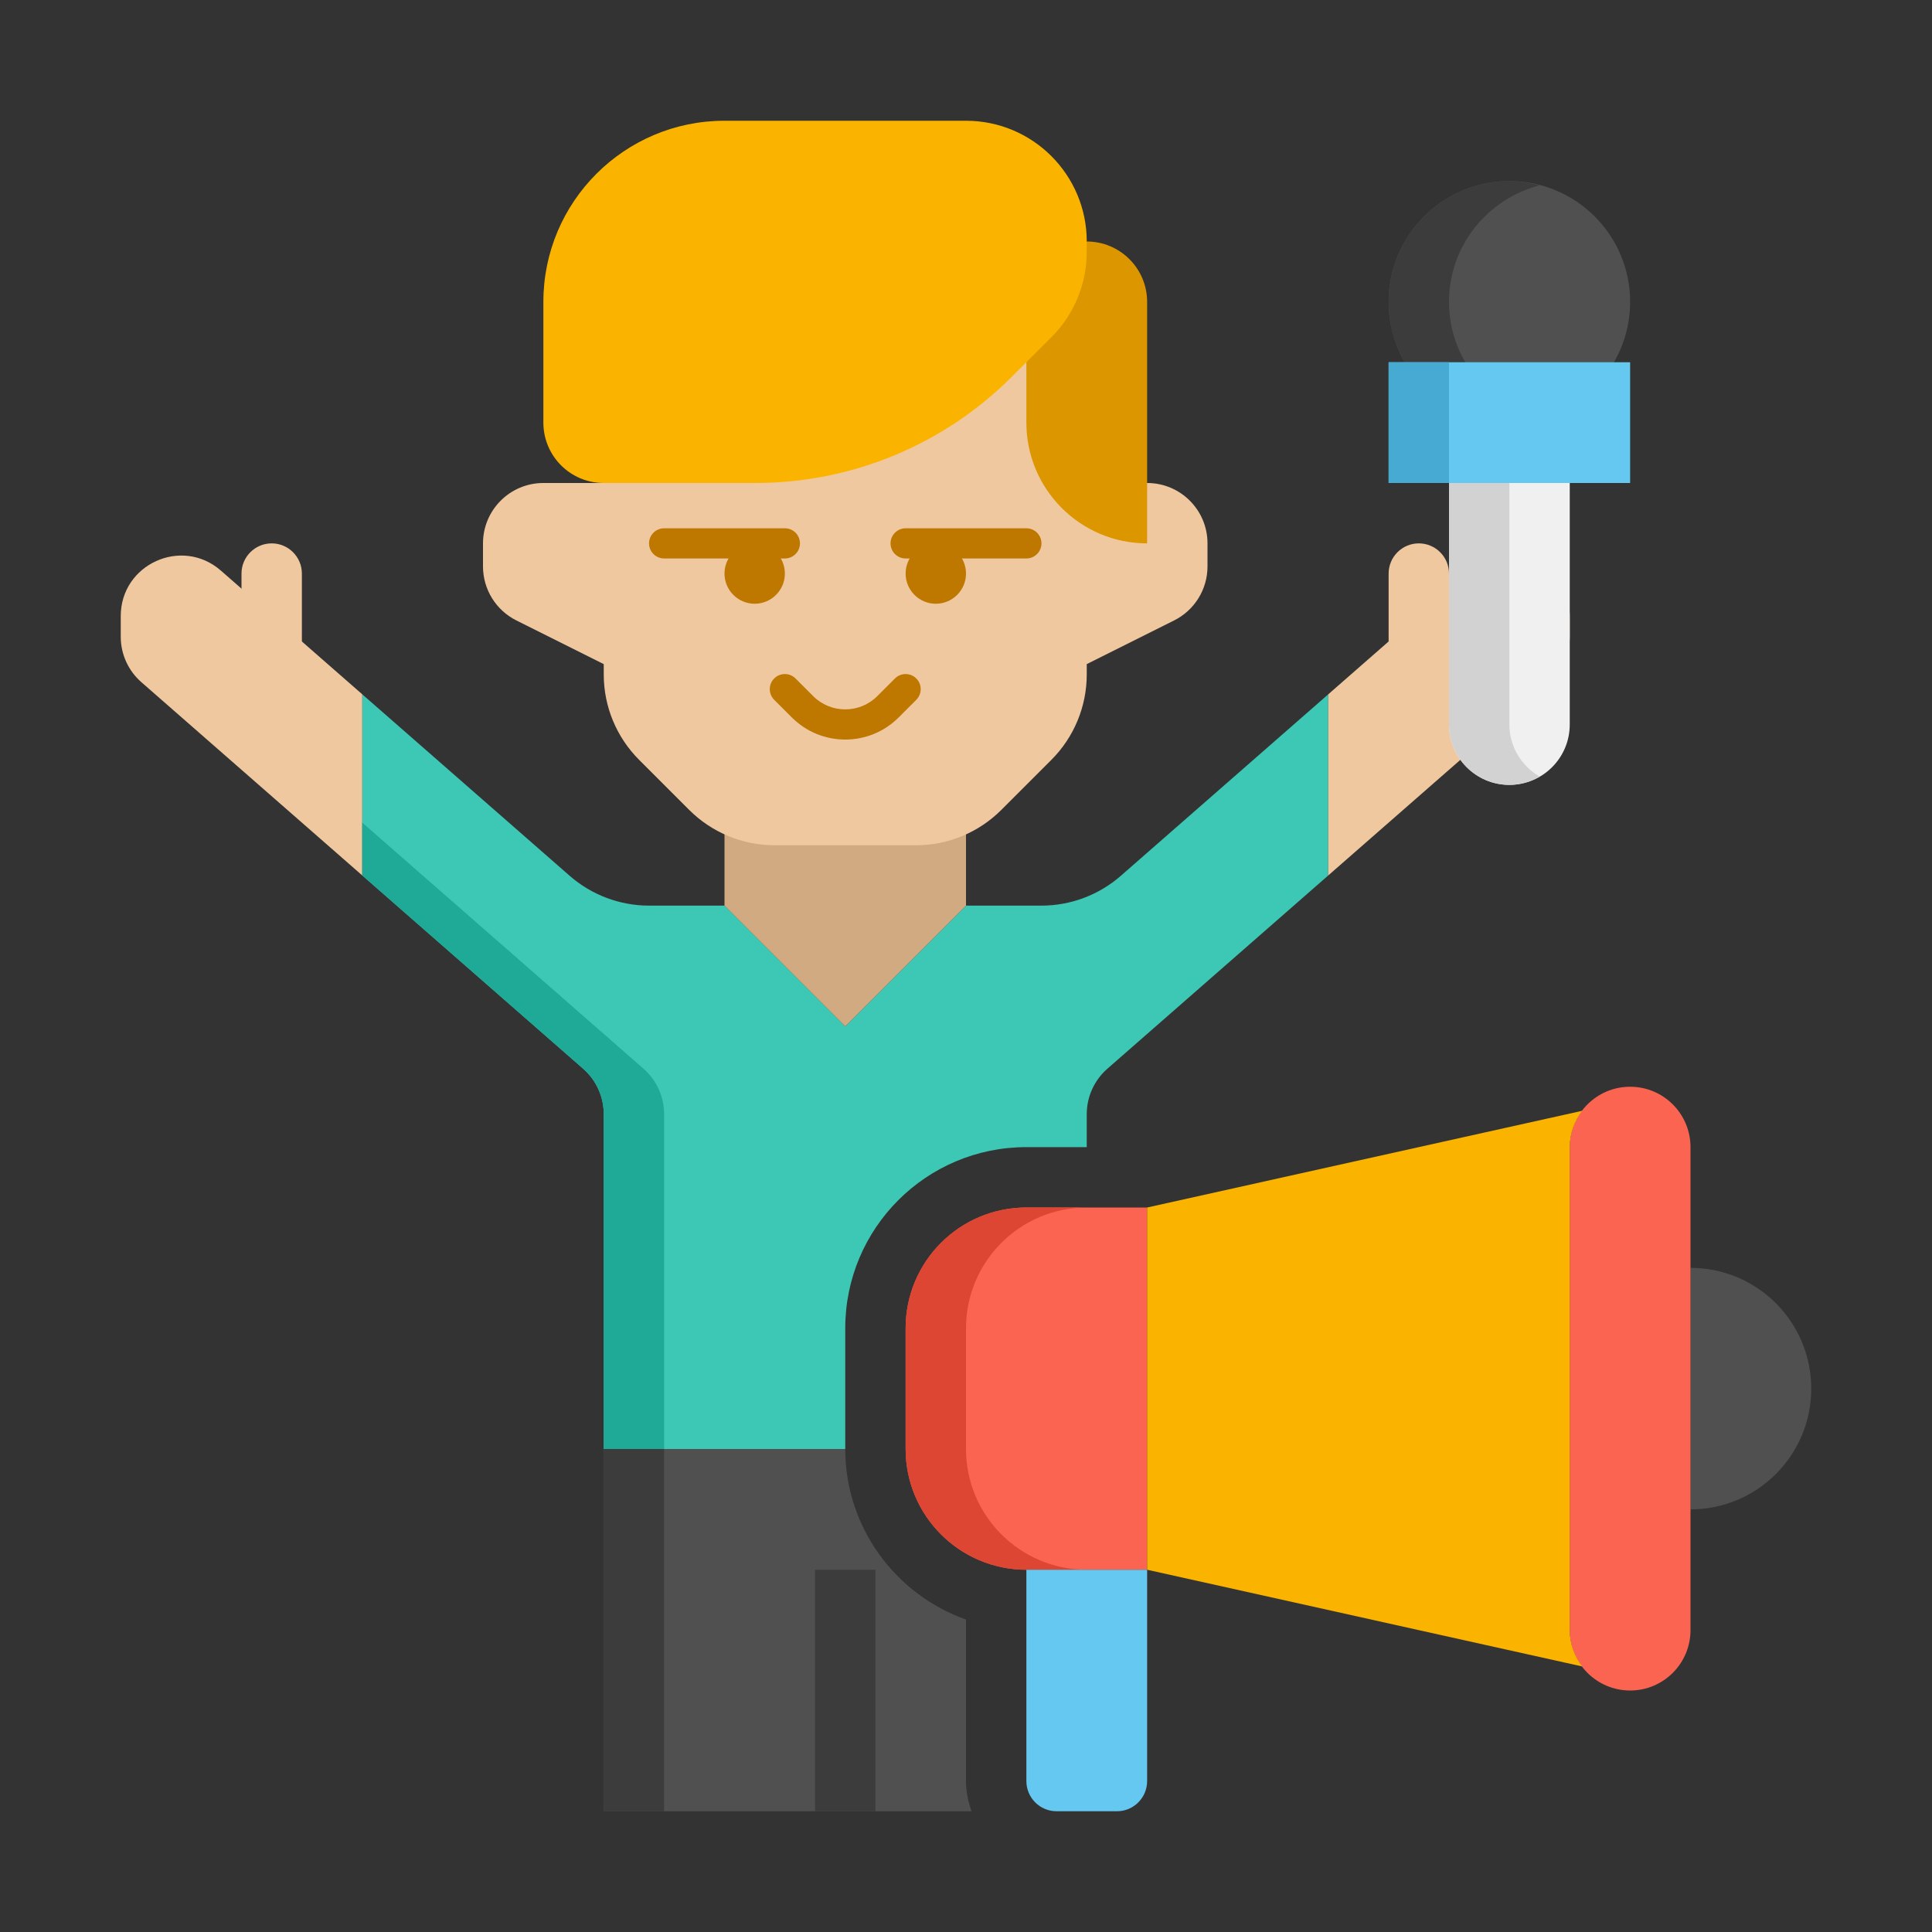 <?xml version="1.0" encoding="utf-8"?>
<!-- Generator: Adobe Illustrator 24.0.0, SVG Export Plug-In . SVG Version: 6.00 Build 0)  -->
<svg version="1.1" xmlns="http://www.w3.org/2000/svg" xmlns:xlink="http://www.w3.org/1999/xlink" x="0px" y="0px"
	 viewBox="0 0 64 64" enable-background="new 0 0 64 64" xml:space="preserve">
<rect x="0" y="0" width="64" height="64" fill="#333333" stroke="none"/>
<g id="Captions">
</g>
<g id="Icons">
	<g>
		<g>
			<path fill="#3CC8B4" d="M37.131,29.01C36.402,29.648,35.466,30,34.497,30H32l-4,4l-4-4h-2.497c-0.969,0-1.905-0.352-2.634-0.99
				L12,23v6l7.317,6.402C19.751,35.782,20,36.331,20,36.908V48h8v-4c0-3.314,2.686-6,6-6h2v-1.092c0-0.577,0.249-1.125,0.683-1.505
				L44,29v-6L37.131,29.01z"/>
		</g>
		<g>
			<polygon fill="#D2AA82" points="24,30 24,25.657 32,25.657 32,30 28,34 			"/>
		</g>
		<g>
			<path fill="#F0C8A0" d="M38,16h-2v-6c0-1.105-0.895-2-2-2H22c-1.105,0-2,0.895-2,2v6h-2c-1.105,0-2,0.895-2,2v0.764
				c0,0.758,0.428,1.45,1.106,1.789L20,22v0.343c0,1.061,0.421,2.078,1.172,2.828l1.657,1.657c0.75,0.75,1.768,1.172,2.828,1.172
				h4.686c1.061,0,2.078-0.421,2.828-1.172l1.657-1.657c0.75-0.75,1.172-1.768,1.172-2.828V22l2.894-1.447
				C39.572,20.214,40,19.521,40,18.764V18C40,16.895,39.105,16,38,16z"/>
		</g>
		<g>
			<path fill="#DC9600" d="M38,18L38,18c-2.209,0-4-1.791-4-4V8h2c1.105,0,2,0.895,2,2V18z"/>
		</g>
		<g>
			<path fill="#FAB400" d="M32,4h-8c-3.314,0-6,2.686-6,6v4c0,1.105,0.895,2,2,2h5.029c3.183,0,6.235-1.264,8.485-3.515l1.314-1.314
				C35.579,10.421,36,9.404,36,8.343V8C36,5.791,34.209,4,32,4z"/>
		</g>
		<g>
			<path fill="#BE7800" d="M26,18.5h-4c-0.276,0-0.5-0.224-0.5-0.5s0.224-0.5,0.5-0.5h4c0.276,0,0.5,0.224,0.5,0.5
				S26.276,18.5,26,18.5z"/>
		</g>
		<g>
			<path fill="#BE7800" d="M28,24.499c-0.641,0-1.28-0.244-1.768-0.731l-0.586-0.586c-0.195-0.195-0.195-0.512,0-0.707
				s0.512-0.195,0.707,0l0.586,0.586c0.584,0.584,1.537,0.584,2.121,0l0.586-0.586c0.195-0.195,0.512-0.195,0.707,0
				s0.195,0.512,0,0.707l-0.586,0.586C29.28,24.255,28.641,24.499,28,24.499z"/>
		</g>
		<g>
			<circle fill="#BE7800" cx="25" cy="19" r="1"/>
		</g>
		<g>
			<path fill="#BE7800" d="M34,18.5h-4c-0.276,0-0.5-0.224-0.5-0.5s0.224-0.5,0.5-0.5h4c0.276,0,0.5,0.224,0.5,0.5
				S34.276,18.5,34,18.5z"/>
		</g>
		<g>
			<circle fill="#BE7800" cx="31" cy="19" r="1"/>
		</g>
		<g>
			<path fill="#F0C8A0" d="M12,23l-4.683-4.098C6.024,17.771,4,18.689,4,20.408v0.685c0,0.577,0.249,1.125,0.683,1.505L12,29V23z"/>
		</g>
		<g>
			<path fill="#F0C8A0" d="M10,22H8v-3c0-0.552,0.448-1,1-1h0c0.552,0,1,0.448,1,1V22z"/>
		</g>
		<g>
			<path fill="#F0C8A0" d="M44,23l4.683-4.098C49.976,17.771,52,18.689,52,20.408v0.685c0,0.577-0.249,1.125-0.683,1.505L44,29V23z"
				/>
		</g>
		<g>
			<path fill="#F0C8A0" d="M46,22h2v-3c0-0.552-0.448-1-1-1l0,0c-0.552,0-1,0.448-1,1V22z"/>
		</g>
		<g>
			<path fill="#FA6450" d="M34,52h4V40h-4c-2.209,0-4,1.791-4,4v4C30,50.209,31.791,52,34,52z"/>
		</g>
		<g>
			<path fill="#DC4632" d="M32,48v-4c0-2.209,1.791-4,4-4h-2c-2.209,0-4,1.791-4,4v4c0,2.209,1.791,4,4,4h2
				C33.791,52,32,50.209,32,48z"/>
		</g>
		<g>
			<path fill="#505050" d="M32,53.65c-2.327-0.826-4-3.043-4-5.65h-8v12h12.184C32.072,59.686,32,59.352,32,59V53.65z"/>
		</g>
		<g>
			<path fill="#64C8F0" d="M37,60h-2c-0.552,0-1-0.448-1-1v-7h4v7C38,59.552,37.552,60,37,60z"/>
		</g>
		<g>
			<path fill="#505050" d="M56,50L56,50l0-8h0c2.209,0,4,1.791,4,4v0C60,48.209,58.209,50,56,50z"/>
		</g>
		<g>
			<path fill="#FA6450" d="M54,56L54,56c-1.105,0-2-0.895-2-2V38c0-1.105,0.895-2,2-2h0c1.105,0,2,0.895,2,2v16
				C56,55.105,55.105,56,54,56z"/>
		</g>
		<g>
			<path fill="#FAB400" d="M52,38c0-0.454,0.157-0.867,0.411-1.203L38,40v12l14.411,3.203C52.157,54.867,52,54.453,52,54V38z"/>
		</g>
		<g>
			<g>
				<path fill="#505050" d="M50,14L50,14c-2.209,0-4-1.791-4-4v0c0-2.209,1.791-4,4-4h0c2.209,0,4,1.791,4,4v0
					C54,12.209,52.209,14,50,14z"/>
			</g>
			<g>
				<path fill="#3C3C3C" d="M48,10c0-1.862,1.278-3.413,3-3.859C50.679,6.058,50.347,6,50,6c-2.209,0-4,1.791-4,4
					c0,2.209,1.791,4,4,4c0.347,0,0.679-0.058,1-0.141C49.278,13.412,48,11.862,48,10z"/>
			</g>
			<g>
				<rect x="46" y="12" fill="#64C8F0" width="8" height="4"/>
			</g>
			<g>
				<rect x="46" y="12" fill="#46AAD2" width="2" height="4"/>
			</g>
			<g>
				<path fill="#F0F0F0" d="M50,26L50,26c-1.105,0-2-0.895-2-2v-8h4v8C52,25.105,51.105,26,50,26z"/>
			</g>
			<g>
				<path fill="#D2D2D2" d="M50,24v-8h-2v8c0,1.105,0.895,2,2,2c0.366,0,0.705-0.106,1-0.277C50.405,25.376,50,24.738,50,24z"/>
			</g>
		</g>
		<g>
			<path fill="#1EAA96" d="M21.317,35.402L12,27.25V29l7.317,6.402C19.751,35.782,20,36.331,20,36.908V48h2V36.908
				C22,36.331,21.751,35.782,21.317,35.402z"/>
		</g>
		<g>
			<rect x="20" y="48" fill="#3C3C3C" width="2" height="12"/>
		</g>
		<g>
			<rect x="27" y="52" fill="#3C3C3C" width="2" height="8"/>
		</g>
	</g>
</g>
</svg>
